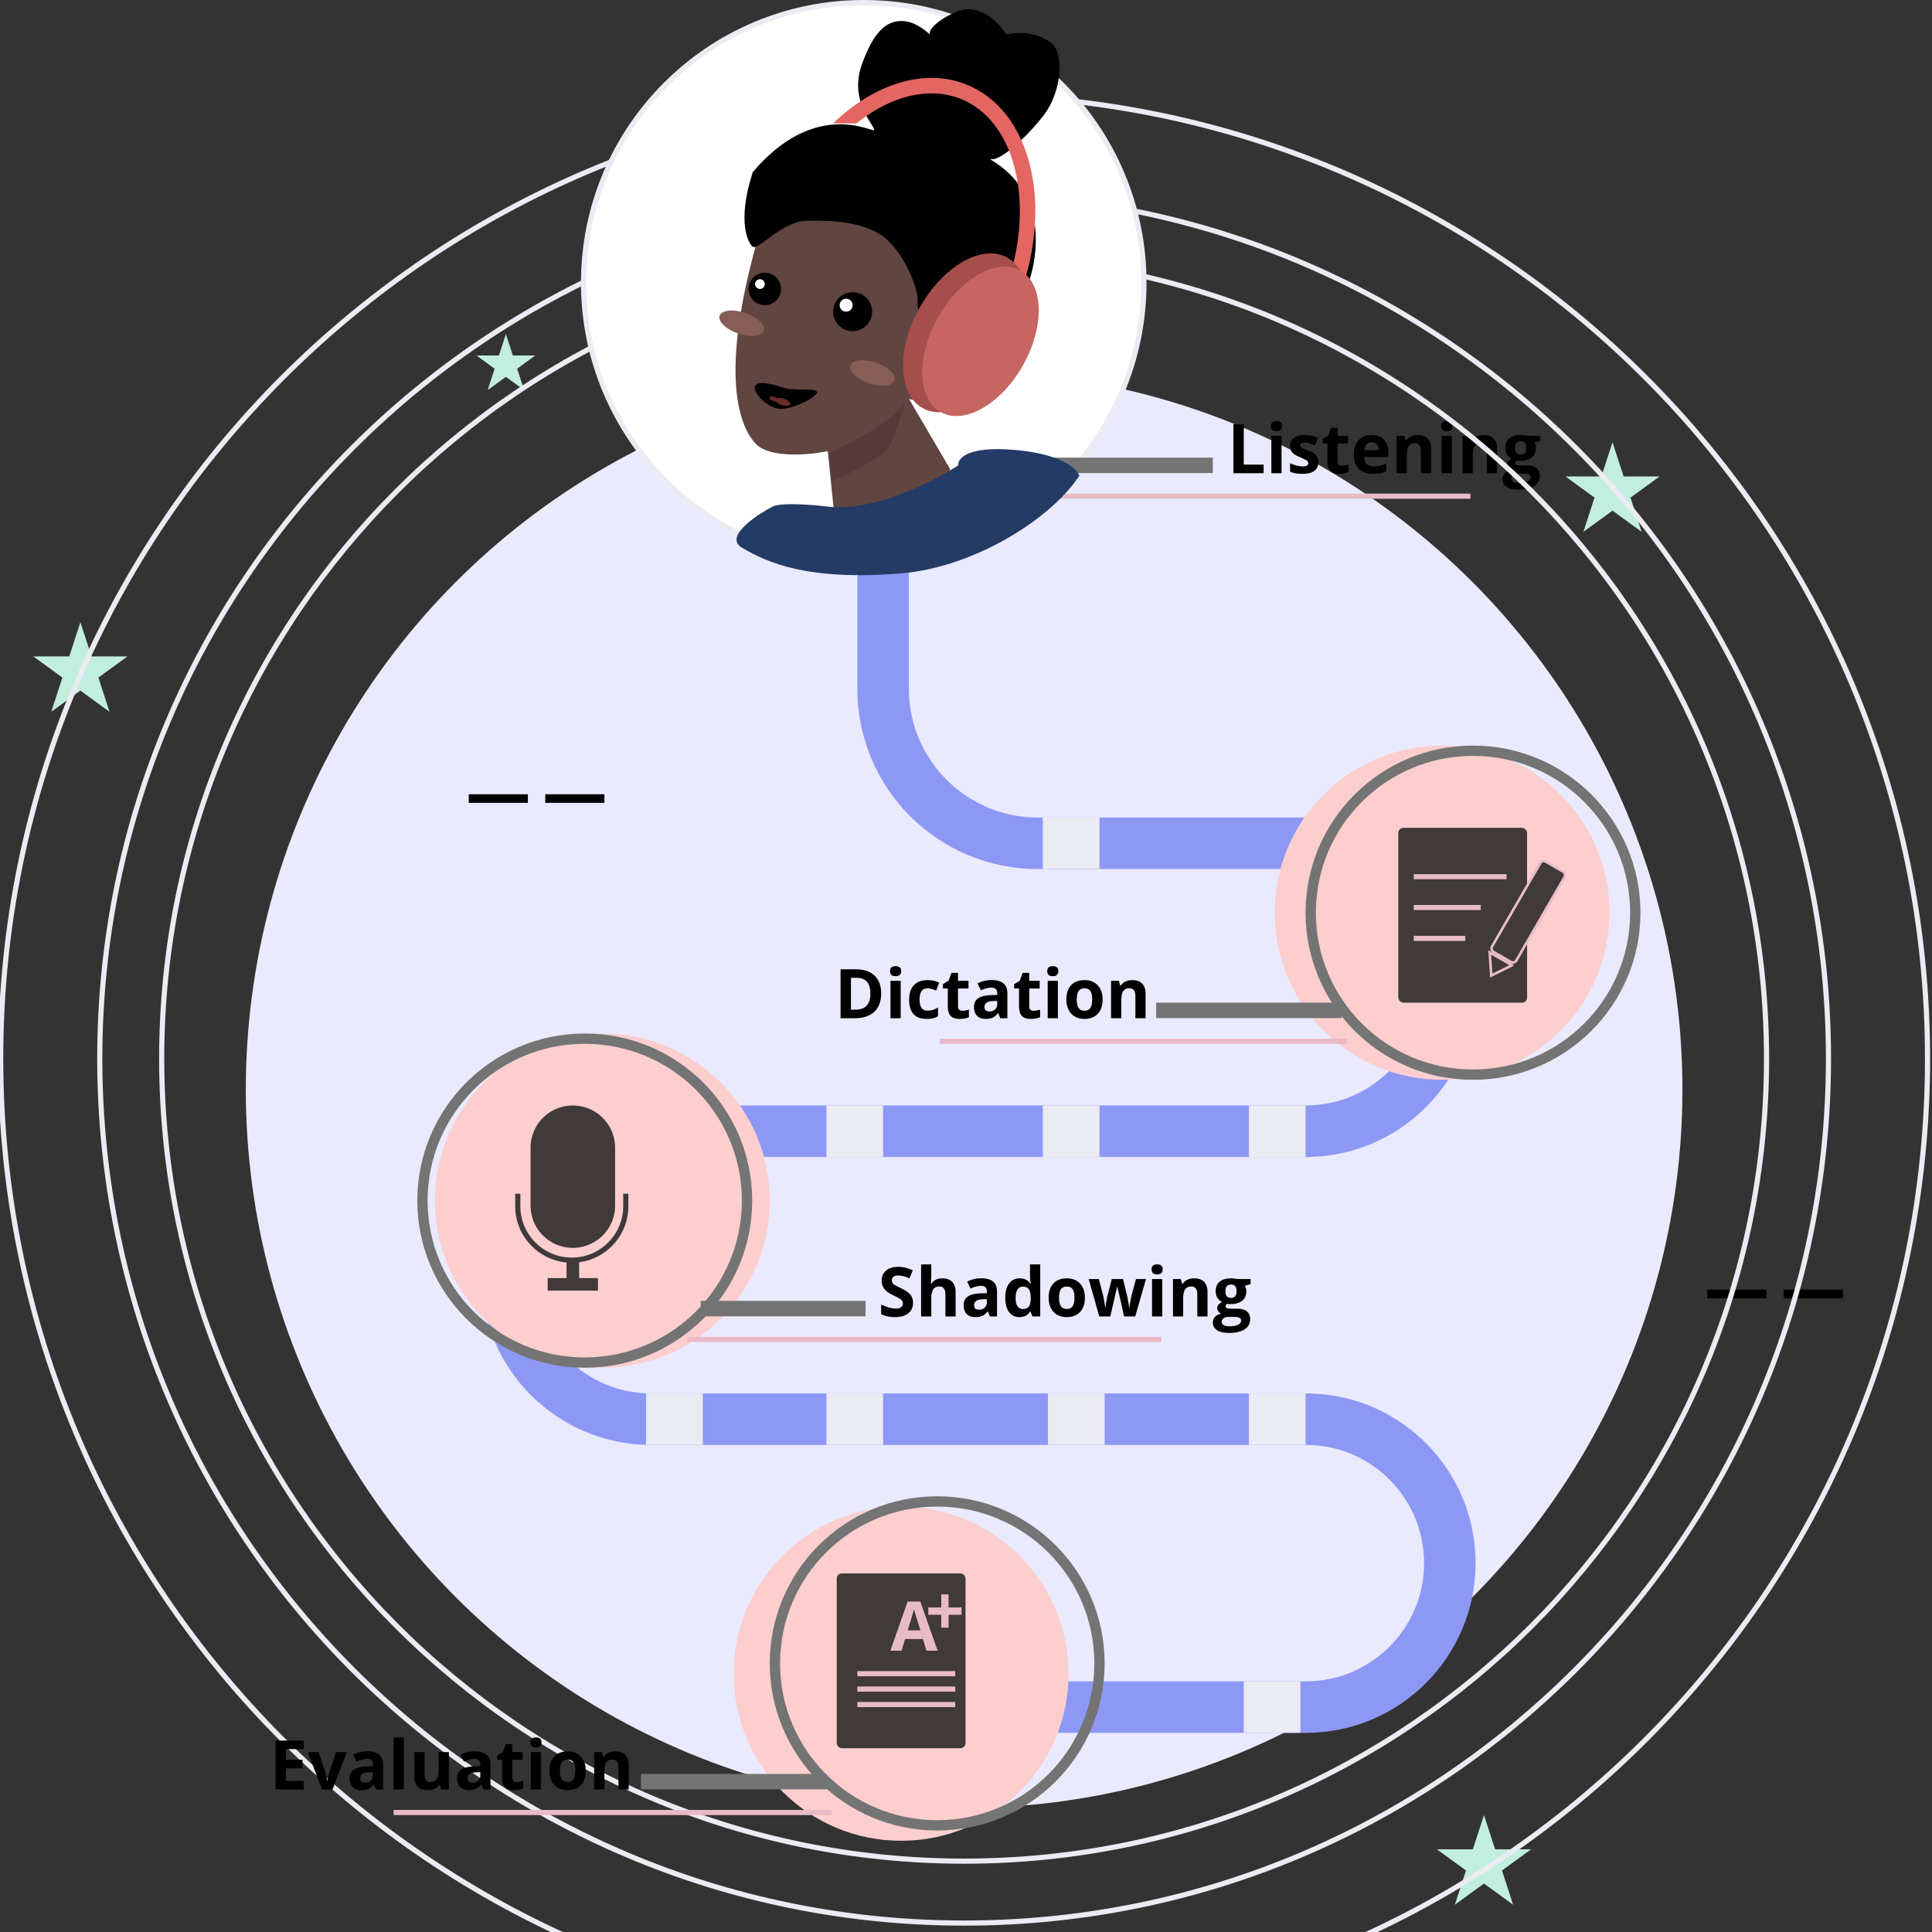 <svg viewBox="0 0 375 375" fill="none" xmlns="http://www.w3.org/2000/svg">
    <rect x="0" y="0" width="375" height="375" fill="#333333" stroke="none"/>
    <ellipse cx="187.135" cy="211.492" rx="139.423" ry="139.436" fill="#EAEAFF" />
    <path d="M346.22 251.16h11.479M331.366 251.16h11.478M105.836 154.997h11.478M90.981 154.997h11.479" stroke="#000"
        stroke-width="1.663" />
    <path
        d="M15.602 120.762l2.159 6.644h6.986l-5.652 4.107 2.159 6.645-5.652-4.107-5.652 4.107 2.16-6.645-5.653-4.107h6.986l2.16-6.644zM288.039 352.305l2.159 6.645h6.986l-5.652 4.107 2.159 6.644-5.652-4.106-5.652 4.106 2.159-6.644-5.652-4.107h6.986l2.159-6.645zM312.987 85.83l2.159 6.645h6.986l-5.652 4.107 2.159 6.645-5.652-4.107-5.651 4.107 2.158-6.645-5.651-4.107h6.986l2.158-6.644zM98.193 64.844l1.35 4.153h4.366l-3.533 2.566 1.35 4.153-3.533-2.566-3.532 2.566 1.35-4.153-3.533-2.566h4.366l1.35-4.153z"
        fill="#C2EEDF" />
    <path fill-rule="evenodd" clip-rule="evenodd"
        d="M176.41 133.677v-25.889h-10v25.889c0 19.33 15.67 35 35 35h52.055c12.672 0 22.945 10.273 22.945 22.945s-10.273 22.945-22.945 22.945H126.355c-18.195 0-32.945 14.75-32.945 32.945s14.75 32.945 32.945 32.945H253.465c12.672 0 22.945 10.273 22.945 22.945s-10.273 22.945-22.945 22.945H177.41v10h76.055c18.195 0 32.945-14.75 32.945-32.945 0-17.879-14.242-32.432-32-32.932v-.013H126.355c-12.672 0-22.945-10.273-22.945-22.945s10.273-22.945 22.945-22.945H254.41v-.013c17.758-.5 32-15.053 32-32.932 0-18.195-14.75-32.945-32.945-32.945H201.41c-13.807 0-25-11.192-25-25z"
        fill="#8D98F5" />
    <path
        d="M239.401 91.847v-9.495h2.014v7.832h3.851v1.663h-5.865zm7.281-9.138c0-.645.359-.968 1.078-.968.719 0 1.078.323 1.078.968 0 .307-.091.547-.273.72-.177.17-.446.254-.805.254-.719 0-1.078-.325-1.078-.974zm2.065 9.138h-1.981v-7.261h1.981v7.26zm7.151-2.156c0 .744-.26 1.311-.78 1.701-.515.39-1.288.585-2.318.585-.529 0-.979-.037-1.351-.11a4.97 4.97 0 01-1.046-.313v-1.636c.368.173.782.318 1.241.435.463.117.87.175 1.221.175.718 0 1.078-.208 1.078-.623a.51.51 0 00-.143-.377c-.095-.1-.26-.21-.494-.331-.234-.126-.545-.27-.935-.435-.559-.234-.97-.45-1.234-.65-.26-.199-.45-.426-.571-.682-.117-.26-.176-.578-.176-.954 0-.645.249-1.143.747-1.494.502-.355 1.212-.533 2.13-.533.875 0 1.726.19 2.553.572l-.598 1.429a10.926 10.926 0 00-1.02-.383c-.316-.1-.638-.15-.967-.15-.585 0-.877.158-.877.474 0 .178.093.331.279.461.191.13.604.323 1.241.578.567.23.983.444 1.247.643.264.2.459.429.584.689.126.26.189.57.189.928zm4.604.707c.347 0 .762-.075 1.247-.227v1.474c-.493.221-1.1.332-1.818.332-.793 0-1.371-.2-1.734-.598-.36-.403-.539-1.004-.539-1.805v-3.501h-.949v-.838l1.091-.662.572-1.533h1.266v1.546h2.033v1.487h-2.033v3.5c0 .282.078.49.234.624.16.134.37.201.63.201zm5.728-4.54c-.42 0-.749.135-.987.403-.238.264-.374.641-.409 1.13h2.78c-.009-.489-.137-.866-.383-1.13-.247-.268-.581-.402-1.001-.402zm.28 6.119c-1.169 0-2.083-.323-2.741-.968-.658-.645-.987-1.559-.987-2.74 0-1.218.303-2.157.909-2.82.611-.666 1.453-1 2.526-1 1.027 0 1.825.293 2.397.877.571.585.857 1.392.857 2.423v.96h-4.682c.021.564.188 1.003.5 1.32.311.315.749.473 1.312.473.437 0 .85-.045 1.24-.136.39-.091.797-.236 1.221-.435v1.532c-.346.174-.716.301-1.11.384-.394.086-.875.13-1.442.13zm11.274-.13h-1.981v-4.241c0-.524-.093-.916-.279-1.176-.186-.264-.483-.396-.89-.396-.554 0-.954.186-1.201.559-.247.368-.37.98-.37 1.837v3.417h-1.981v-7.261h1.513l.266.928h.111c.221-.35.524-.614.909-.792.39-.182.831-.273 1.325-.273.844 0 1.485.23 1.922.689.438.454.656 1.112.656 1.974v4.735zm1.955-9.138c0-.645.36-.968 1.078-.968.719 0 1.078.323 1.078.968 0 .307-.091.547-.272.72-.178.17-.446.254-.806.254-.718 0-1.078-.325-1.078-.974zm2.065 9.138h-1.98v-7.261h1.98v7.26zm8.788 0h-1.981v-4.241c0-.524-.093-.916-.279-1.176-.187-.264-.483-.396-.89-.396-.554 0-.955.186-1.202.559-.247.368-.37.98-.37 1.837v3.417h-1.981v-7.261h1.513l.267.928h.11c.221-.35.524-.614.909-.792.39-.182.832-.273 1.325-.273.845 0 1.485.23 1.923.689.437.454.656 1.112.656 1.974v4.735zm8.358-7.261v1.006l-1.136.293c.207.324.311.688.311 1.09 0 .78-.272 1.388-.818 1.826-.541.433-1.295.65-2.26.65l-.357-.02-.293-.033c-.203.156-.305.33-.305.52 0 .286.364.428 1.091.428h1.234c.797 0 1.403.171 1.819.513.42.343.63.845.63 1.507 0 .849-.355 1.507-1.065 1.975-.706.467-1.721.701-3.046.701-1.014 0-1.789-.177-2.325-.532-.533-.351-.799-.845-.799-1.481 0-.438.136-.803.409-1.098.273-.294.673-.504 1.201-.63a1.334 1.334 0 01-.532-.422c-.152-.2-.227-.41-.227-.63 0-.277.08-.507.24-.688.16-.187.392-.368.695-.546a1.965 1.965 0 01-.909-.792c-.221-.364-.332-.793-.332-1.286 0-.793.258-1.405.773-1.838.515-.433 1.251-.65 2.208-.65.204 0 .444.02.721.059.282.034.461.06.539.078h2.533zm-5.605 8.287c0 .273.13.487.39.643.264.156.632.234 1.104.234.71 0 1.267-.098 1.669-.293.403-.194.604-.46.604-.798 0-.273-.119-.462-.357-.566-.238-.103-.606-.155-1.104-.155h-1.026c-.364 0-.669.084-.916.253a.803.803 0 00-.364.682zm.721-5.91c0 .394.089.706.266.935.182.23.457.344.825.344.373 0 .645-.115.819-.344.173-.23.259-.541.259-.935 0-.875-.359-1.312-1.078-1.312-.727 0-1.091.437-1.091 1.312zM177.22 252.887c0 .857-.31 1.533-.929 2.026-.615.494-1.472.741-2.572.741-1.013 0-1.909-.191-2.689-.572v-1.87c.641.286 1.182.487 1.624.604.446.117.853.175 1.221.175.441 0 .779-.084 1.013-.253.238-.169.357-.42.357-.753a.817.817 0 00-.156-.494 1.693 1.693 0 00-.461-.422c-.199-.134-.608-.349-1.227-.643-.58-.273-1.016-.535-1.306-.786a2.956 2.956 0 01-.695-.877c-.173-.333-.259-.723-.259-1.169 0-.84.283-1.5.85-1.981.572-.48 1.36-.721 2.364-.721.494 0 .964.059 1.41.176.45.117.92.281 1.409.493l-.649 1.566a9.56 9.56 0 00-1.26-.436 4.02 4.02 0 00-.975-.123c-.381 0-.673.089-.876.266a.88.88 0 00-.306.695.88.88 0 00.124.468c.082.13.212.257.39.383.181.121.608.342 1.279.663.888.424 1.496.85 1.825 1.279.329.424.494.946.494 1.565zm8.267 2.637h-1.981v-4.241c0-1.048-.389-1.572-1.169-1.572-.554 0-.954.189-1.201.565-.247.377-.37.987-.37 1.832v3.416h-1.981v-10.106h1.981v2.059c0 .16-.016.537-.046 1.13l-.045.585h.104c.441-.71 1.143-1.065 2.104-1.065.853 0 1.5.229 1.942.688.441.459.662 1.117.662 1.974v4.735zm6.651 0l-.384-.987h-.052c-.333.42-.677.712-1.032.877-.351.16-.81.24-1.377.24-.697 0-1.247-.199-1.65-.598-.398-.398-.597-.965-.597-1.701 0-.771.268-1.338.805-1.702.541-.368 1.355-.571 2.442-.61l1.26-.039v-.319c0-.736-.377-1.104-1.13-1.104-.58 0-1.262.176-2.046.526l-.656-1.337c.836-.438 1.762-.656 2.78-.656.974 0 1.721.212 2.241.636.519.424.779 1.07.779 1.935v4.839h-1.383zm-.585-3.364l-.766.026c-.576.017-1.005.121-1.286.311-.282.191-.422.481-.422.871 0 .558.32.838.961.838.459 0 .825-.133 1.097-.397.277-.264.416-.614.416-1.052v-.597zm6.313 3.494c-.853 0-1.524-.331-2.014-.994-.484-.662-.727-1.58-.727-2.754 0-1.19.247-2.117.74-2.779.498-.667 1.182-1 2.053-1 .913 0 1.61.355 2.091 1.065h.065a8.065 8.065 0 01-.149-1.449v-2.325h1.987v10.106h-1.52l-.383-.942h-.084c-.451.715-1.137 1.072-2.059 1.072zm.695-1.578c.506 0 .876-.148 1.11-.442.238-.294.368-.794.39-1.5v-.215c0-.779-.121-1.337-.364-1.675-.238-.338-.628-.507-1.169-.507-.441 0-.786.189-1.032.565-.243.373-.364.916-.364 1.63 0 .715.123 1.252.37 1.611.247.355.6.533 1.059.533zm7.001-2.196c0 .719.117 1.263.351 1.631.238.368.623.552 1.156.552.528 0 .907-.182 1.136-.546.234-.368.351-.913.351-1.637 0-.718-.117-1.257-.351-1.617-.234-.359-.617-.539-1.149-.539-.529 0-.91.18-1.143.539-.234.355-.351.894-.351 1.617zm5.02 0c0 1.182-.312 2.107-.935 2.774-.624.666-1.492 1-2.604 1-.697 0-1.312-.152-1.845-.455a3.064 3.064 0 01-1.227-1.318c-.286-.572-.429-1.239-.429-2.001 0-1.186.31-2.108.929-2.766.619-.658 1.489-.987 2.611-.987.697 0 1.311.151 1.844.454a3.03 3.03 0 011.228 1.306c.285.567.428 1.231.428 1.993zm7.605 3.644l-.558-2.539-.754-3.209h-.045l-1.325 5.748h-2.13l-2.065-7.261h1.974l.838 3.215c.134.576.27 1.37.409 2.383h.039c.017-.329.093-.85.227-1.565l.104-.552.896-3.481h2.182l.851 3.481.078.422a17.687 17.687 0 01.202 1.215c.03.199.047.359.051.48h.039c.039-.311.109-.738.208-1.279.1-.546.171-.914.215-1.104l.87-3.215h1.942l-2.091 7.261h-2.157zm5.339-9.138c0-.645.359-.968 1.078-.968.719 0 1.078.323 1.078.968 0 .307-.091.548-.273.721-.177.169-.446.253-.805.253-.719 0-1.078-.324-1.078-.974zm2.065 9.138h-1.981v-7.261h1.981v7.261zm8.787 0h-1.981v-4.241c0-.524-.093-.916-.279-1.176-.186-.264-.483-.396-.89-.396-.554 0-.954.186-1.201.559-.247.368-.37.98-.37 1.838v3.416h-1.981v-7.261h1.513l.266.929h.111c.221-.351.524-.615.909-.793a3.11 3.11 0 011.325-.272c.844 0 1.485.229 1.922.688.438.455.656 1.113.656 1.974v4.735zm8.359-7.261v1.007l-1.137.292c.208.325.312.688.312 1.091 0 .779-.273 1.388-.818 1.825-.542.433-1.295.649-2.26.649l-.358-.019-.292-.033c-.203.156-.305.33-.305.52 0 .286.364.429 1.091.429h1.234c.797 0 1.403.171 1.818.513.42.342.63.844.63 1.506 0 .849-.355 1.507-1.065 1.975-.705.467-1.721.701-3.046.701-1.013 0-1.788-.177-2.325-.532-.532-.351-.799-.845-.799-1.481 0-.437.137-.803.41-1.098.272-.294.673-.504 1.201-.63a1.327 1.327 0 01-.532-.422 1.022 1.022 0 01-.228-.63 1 1 0 01.241-.688c.16-.186.391-.368.694-.546a1.96 1.96 0 01-.909-.792c-.221-.364-.331-.792-.331-1.286 0-.792.258-1.405.773-1.838.515-.433 1.251-.649 2.208-.649.203 0 .444.019.721.058.281.035.461.061.539.078h2.533zm-5.605 8.287c0 .273.13.487.39.643.264.156.632.234 1.104.234.71 0 1.266-.098 1.669-.292.403-.195.604-.462.604-.799 0-.273-.119-.461-.357-.565-.238-.104-.607-.156-1.104-.156h-1.027c-.363 0-.669.084-.915.253a.8.8 0 00-.364.682zm.721-5.91c0 .394.089.706.266.935.182.23.457.344.825.344.372 0 .645-.114.818-.344.173-.229.26-.541.26-.935 0-.875-.359-1.312-1.078-1.312-.727 0-1.091.437-1.091 1.312zM171.032 192.799c0 1.563-.445 2.76-1.337 3.592-.888.831-2.172 1.247-3.852 1.247h-2.688v-9.495h2.981c1.55 0 2.753.409 3.611 1.227.857.818 1.285 1.961 1.285 3.429zm-2.091.052c0-2.039-.9-3.059-2.702-3.059h-1.071v6.183h.864c1.939 0 2.909-1.041 2.909-3.124zm3.819-4.351c0-.645.359-.968 1.078-.968.719 0 1.078.323 1.078.968 0 .307-.091.548-.273.721-.177.169-.445.253-.805.253-.719 0-1.078-.325-1.078-.974zm2.065 9.138h-1.981v-7.261h1.981v7.261zm5.034.13c-2.26 0-3.391-1.241-3.391-3.722 0-1.234.308-2.175.923-2.825.614-.654 1.496-.981 2.643-.981.84 0 1.593.165 2.26.494l-.584 1.533a9.14 9.14 0 00-.871-.306 2.742 2.742 0 00-.805-.123c-1.031 0-1.546.732-1.546 2.195 0 1.42.515 2.13 1.546 2.13.381 0 .734-.049 1.059-.149.324-.104.649-.264.974-.481v1.696a3.206 3.206 0 01-.974.422c-.325.078-.736.117-1.234.117zm6.955-1.579c.347 0 .762-.075 1.247-.227v1.474c-.493.221-1.099.332-1.818.332-.793 0-1.371-.2-1.734-.598-.36-.403-.539-1.004-.539-1.805v-3.501h-.949v-.838l1.092-.662.571-1.533h1.267v1.546h2.032v1.487h-2.032v3.501c0 .281.077.489.233.623.161.134.371.201.63.201zm7.333 1.449l-.383-.987h-.052c-.334.42-.678.712-1.033.876-.351.16-.81.241-1.377.241-.697 0-1.247-.2-1.65-.598-.398-.398-.597-.965-.597-1.701 0-.771.268-1.338.805-1.702.541-.368 1.355-.572 2.442-.611l1.26-.039v-.318c0-.736-.377-1.104-1.13-1.104-.58 0-1.262.176-2.046.526l-.656-1.338c.836-.437 1.763-.656 2.78-.656.974 0 1.721.213 2.241.637.519.424.779 1.069.779 1.935v4.839h-1.383zm-.585-3.364l-.766.025c-.576.018-1.005.122-1.286.312-.282.191-.422.481-.422.87 0 .559.32.838.961.838.459 0 .825-.132 1.098-.396.277-.264.415-.615.415-1.052v-.597zm7.073 1.915c.346 0 .762-.075 1.247-.227v1.474c-.494.221-1.1.332-1.819.332-.792 0-1.37-.2-1.734-.598-.359-.403-.539-1.004-.539-1.805v-3.501h-.948v-.838l1.091-.662.572-1.533h1.266v1.546h2.033v1.487h-2.033v3.501c0 .281.078.489.234.623.16.134.37.201.63.201zm2.637-7.689c0-.645.359-.968 1.078-.968.718 0 1.078.323 1.078.968 0 .307-.091.548-.273.721-.178.169-.446.253-.805.253-.719 0-1.078-.325-1.078-.974zm2.065 9.138h-1.981v-7.261h1.981v7.261zm3.663-3.644c0 .719.117 1.262.35 1.63.239.368.624.552 1.157.552.528 0 .907-.181 1.136-.545.234-.368.351-.914.351-1.637 0-.718-.117-1.258-.351-1.617-.234-.359-.617-.539-1.149-.539-.529 0-.91.18-1.144.539-.233.355-.35.894-.35 1.617zm5.02 0c0 1.182-.312 2.107-.935 2.773-.624.667-1.492 1.001-2.604 1.001-.698 0-1.312-.152-1.845-.455a3.064 3.064 0 01-1.227-1.318c-.286-.572-.429-1.239-.429-2.001 0-1.186.31-2.108.929-2.766.619-.659 1.489-.988 2.611-.988.697 0 1.311.152 1.844.455.533.303.942.738 1.227 1.305.286.568.429 1.232.429 1.994zm8.339 3.644h-1.981v-4.241c0-.524-.093-.916-.279-1.176-.186-.264-.483-.396-.89-.396-.554 0-.954.186-1.201.559-.247.368-.37.98-.37 1.838v3.416h-1.981v-7.261h1.513l.266.928h.111c.22-.35.524-.614.909-.792.39-.182.831-.273 1.325-.273.844 0 1.485.23 1.922.689.437.454.656 1.113.656 1.974v4.735z"
        fill="#000" />
    <ellipse cx="279.91" cy="177.151" rx="32.5" ry="32.436" fill="#FCCECE" />
    <ellipse cx="116.91" cy="233.041" rx="32.5" ry="32.436" fill="#FCCECE" />
    <ellipse cx="174.91" cy="324.859" rx="32.5" ry="32.436" fill="#FCCECE" />
    <path
        d="M374.135 205.482c0 103.287-83.723 187.018-187 187.018s-187-83.731-187-187.018 83.723-187.018 187-187.018 187 83.731 187 187.018z"
        stroke="#EBEBF3" />
    <path
        d="M354.905 205.483c0 92.665-75.113 167.785-167.77 167.785-92.656 0-167.769-75.12-167.769-167.785 0-92.665 75.113-167.785 167.769-167.785 92.657 0 167.77 75.12 167.77 167.785z"
        stroke="#EBEBF3" />
    <path
        d="M342.885 205.482c0 86.027-69.731 155.765-155.75 155.765-86.018 0-155.75-69.738-155.75-155.765 0-86.027 69.732-155.765 155.75-155.765 86.019 0 155.75 69.738 155.75 155.765z"
        stroke="#EBEBF3" />
    <path
        d="M222.039 54.892c0 30.04-24.349 54.392-54.386 54.392-30.037 0-54.387-24.353-54.387-54.392 0-30.04 24.35-54.392 54.387-54.392s54.386 24.352 54.386 54.392z"
        fill="#fff" stroke="#EBEBF3" />
    <path
        d="M317.41 177.151c0 17.36-14.101 31.436-31.5 31.436s-31.5-14.076-31.5-31.436 14.101-31.436 31.5-31.436 31.5 14.076 31.5 31.436zM145 233.041c0 17.359-14.101 31.436-31.5 31.436S82 250.4 82 233.041c0-17.36 14.101-31.437 31.5-31.437s31.5 14.077 31.5 31.437zM213.41 322.863c0 17.36-14.101 31.436-31.5 31.436s-31.5-14.076-31.5-31.436 14.101-31.436 31.5-31.436 31.5 14.076 31.5 31.436z"
        stroke="#747474" stroke-width="2" />
    <path fill="#E9BBC7"
        d="M202.41 95.811h83v.998h-83zM133.41 259.488h92v.998h-92zM182.41 201.603h79v.998h-79zM76.41 351.307h85v.998h-85z" />
    <path fill="#747474"
        d="M199.41 88.825h36v2.994h-36zM136 252.502h32v2.994h-32zM224.41 194.616h36v2.994h-36zM124.41 344.321h36v2.994h-36z" />
    <path fill-rule="evenodd" clip-rule="evenodd"
        d="M111.186 214.577a8.203 8.203 0 00-8.203 8.203v11.132a8.204 8.204 0 1016.407 0V222.78a8.203 8.203 0 00-8.204-8.203zM100 234.11v-2.414h1v2.414c0 5.513 4.47 9.983 9.983 9.983 5.514 0 9.983-4.47 9.983-9.983v-2.414h1v2.414c0 5.583-4.166 10.193-9.559 10.891v3.069h3.661v2.436h-9.763v-2.436h3.661v-3.024c-5.589-.513-9.966-5.213-9.966-10.936z"
        fill="#403A3A" />
    <rect x="271.41" y="160.683" width="25" height="33.933" rx="1" fill="#403A3A" />
    <rect x="162.41" y="305.398" width="25" height="33.933" rx="1" fill="#403A3A" />
    <path fill="#DC9896" stroke="#E9BBC7" stroke-width=".499"
        d="M166.66 324.61h18.501v.499H166.66zM166.66 327.604h18.501v.499H166.66zM166.66 330.598h18.501v.499H166.66zM274.66 169.915h17.501v.499H274.66zM274.66 175.903h12.501v.499H274.66zM274.66 181.891h9.501v.499h-9.501z" />
    <rect x=".091" y=".341" width="5.434" height="20.25" rx=".75"
        transform="rotate(29.951 -161.53 642.998) skewX(-.098)" fill="#403A3A" stroke="#E9BBC7" stroke-width=".5" />
    <path d="M293.492 187.354l-4.039 2.004-.303-4.491 4.342 2.487z" fill="#403A3A" stroke="#E9BBC7" stroke-width=".5" />
    <path
        d="M179.826 320.396l-.688-2.26h-3.462l-.688 2.26h-2.17l3.352-9.534h2.461l3.364 9.534h-2.169zm-1.169-3.949c-.636-2.048-.996-3.206-1.078-3.474a11.29 11.29 0 01-.169-.637c-.143.554-.552 1.925-1.227 4.111h2.474zM182.696 313.427h-2.514v-1.422h2.514v-2.533h1.422v2.533h2.513v1.422h-2.513v2.501h-1.422v-2.501z"
        fill="#E9BBC7" />
    <path fill="#EBEBF3" d="M241.41 326.356h11v9.98h-11z" />
    <path
        d="M58.953 347.343h-5.468v-9.495h5.468v1.649h-3.455v2.085h3.215v1.65h-3.215v2.448h3.455v1.663zm3.56 0l-2.767-7.261h2.072l1.402 4.137a7.39 7.39 0 01.293 1.487h.039c.021-.416.119-.911.292-1.487l1.396-4.137h2.072l-2.767 7.261h-2.033zm10.456 0l-.383-.987h-.052c-.334.42-.678.712-1.033.876-.35.161-.81.241-1.377.241-.697 0-1.247-.2-1.65-.598-.398-.398-.597-.965-.597-1.701 0-.771.268-1.338.805-1.702.541-.368 1.355-.572 2.442-.61l1.26-.039v-.319c0-.736-.377-1.104-1.13-1.104-.58 0-1.262.176-2.046.526l-.656-1.338c.836-.437 1.763-.656 2.78-.656.974 0 1.721.213 2.24.637.52.424.78 1.069.78 1.935v4.839h-1.383zm-.585-3.364l-.766.026c-.576.017-1.005.121-1.286.311-.281.191-.422.481-.422.871 0 .558.32.837.96.837.46 0 .826-.132 1.099-.396.277-.264.415-.615.415-1.052v-.597zm5.995 3.364h-1.981v-10.106h1.98v10.106zm7.228 0l-.266-.929h-.104c-.212.338-.513.6-.903.786-.39.182-.833.273-1.331.273-.853 0-1.496-.228-1.93-.682-.432-.459-.648-1.117-.648-1.975v-4.734h1.98v4.241c0 .524.093.918.28 1.182.186.26.482.389.89.389.553 0 .954-.184 1.2-.552.248-.372.371-.987.371-1.844v-3.416h1.98v7.261h-1.519zm8.21 0l-.384-.987h-.052c-.333.42-.677.712-1.032.876-.351.161-.81.241-1.377.241-.697 0-1.247-.2-1.65-.598-.398-.398-.597-.965-.597-1.701 0-.771.268-1.338.805-1.702.541-.368 1.355-.572 2.442-.61l1.26-.039v-.319c0-.736-.377-1.104-1.13-1.104-.58 0-1.262.176-2.046.526l-.656-1.338c.836-.437 1.762-.656 2.78-.656.974 0 1.72.213 2.24.637.52.424.78 1.069.78 1.935v4.839h-1.384zm-.585-3.364l-.767.026c-.575.017-1.004.121-1.285.311-.282.191-.423.481-.423.871 0 .558.32.837.962.837.459 0 .824-.132 1.097-.396.277-.264.416-.615.416-1.052v-.597zm7.072 1.915c.347 0 .762-.075 1.247-.227v1.474c-.493.221-1.099.332-1.818.332-.793 0-1.37-.2-1.734-.598-.36-.403-.54-1.004-.54-1.805v-3.501h-.948v-.838l1.092-.662.571-1.533h1.267v1.546h2.032v1.487h-2.032v3.501c0 .281.078.489.233.623.16.134.371.201.63.201zm2.637-7.689c0-.645.36-.968 1.078-.968.719 0 1.078.323 1.078.968 0 .307-.091.548-.272.721-.178.169-.446.253-.806.253-.718 0-1.078-.325-1.078-.974zm2.065 9.138h-1.98v-7.261h1.98v7.261zm3.663-3.644c0 .719.117 1.262.351 1.63.238.368.624.552 1.156.552.528 0 .907-.181 1.137-.545.233-.368.35-.914.35-1.637 0-.718-.117-1.257-.35-1.617-.234-.359-.617-.539-1.15-.539-.528 0-.909.18-1.143.539-.234.355-.351.894-.351 1.617zm5.021 0c0 1.182-.312 2.107-.936 2.773-.623.667-1.491 1.001-2.604 1.001-.697 0-1.312-.152-1.844-.455a3.066 3.066 0 01-1.228-1.318c-.286-.572-.428-1.239-.428-2.001 0-1.186.309-2.108.928-2.766.619-.658 1.49-.988 2.611-.988.697 0 1.312.152 1.845.455.532.303.941.738 1.227 1.305.286.568.429 1.232.429 1.994zm8.339 3.644h-1.981v-4.241c0-.524-.093-.916-.279-1.176-.187-.264-.483-.396-.89-.396-.554 0-.955.186-1.202.559-.246.368-.37.98-.37 1.838v3.416h-1.981v-7.261h1.514l.266.929h.11c.221-.351.524-.615.909-.793.39-.182.832-.273 1.325-.273.845 0 1.485.23 1.923.689.437.454.656 1.113.656 1.974v4.735z"
        fill="#000" />
    <path fill="#EBEBF3"
        d="M242.41 270.467h11v9.98h-11zM203.41 270.467h11v9.98h-11zM125.41 270.467h11v9.98h-11zM160.41 270.467h11v9.98h-11zM160.41 214.577h11v9.98h-11zM202.41 214.577h11v9.98h-11zM242.41 214.577h11v9.98h-11zM202.41 158.687h11v9.98h-11z" />
    <path d="M162.157 102.086l-1.714-16.73 14.935-9.737 9.059 15.48-4.407 10.238-17.873.749z" fill="#614540" />
    <path
        d="M146.837 86.279c-2.437-2.414-7.799-11.102 0-39.096 3.818-3.942 13.307-11.246 20.716-8.929 7.409 2.317 12.348 8.205 13.892 10.86v11.342c.081 1.368.78 4.006 2.924 3.62 2.681-.482 5.118 1.448 5.118 6.516s-4.874 8.93-13.404 6.757l-.244.242-2.193 3.137c-5.118 5.55-9.992 6.275-13.892 6.999-3.87.718-10.48.965-12.917-1.448z"
        fill="#614540" />
    <path
        d="M161 87.827c4.223-1.984 12.609-6.117 14.597-9.687-.58 2.231-2.037 7.14-3.23 8.925-1.192 1.785-7.555 4.929-10.867 6.25l-.5-5.488z"
        fill="#543B37" />
    <ellipse rx="4.528" ry="2.11" transform="matrix(-.947 -.321 -.322 .947 143.967 62.742)" fill="#865E57" />
    <ellipse rx="4.528" ry="2.11" transform="matrix(-.947 -.321 -.322 .947 169.327 72.383)" fill="#865E57" />
    <ellipse cx="148.447" cy="56.084" rx="3.157" ry="3.151" fill="#000" />
    <ellipse cx="165.494" cy="60.495" rx="3.788" ry="3.781" fill="#000" />
    <ellipse cx="147.499" cy="55.139" rx=".947" ry=".945" fill="#fff" />
    <ellipse cx="164.232" cy="59.235" rx="1.263" ry="1.26" fill="#fff" />
    <path
        d="M146.552 74.989c-.376 1.103 1.612 3.41 3.98 4.212 2.368.803 7.641-1.849 8.017-2.952.375-1.103-4.289-.239-6.657-1.042-2.368-.803-4.965-1.321-5.34-.218z"
        fill="#000" />
    <path fill-rule="evenodd" clip-rule="evenodd"
        d="M150.133 77.84c-.479-.163-.808-.47-.735-.684.073-.216.521-.258 1-.095.192.065.361.154.489.251.301-.108.793-.082 1.309.093.762.258 1.285.745 1.169 1.087-.117.342-.829.41-1.591.151-.504-.17-.904-.442-1.083-.704a1.741 1.741 0 01-.558-.1z"
        fill="#6B2B2B" />
    <path
        d="M169.562 25.253c-.978.106-11.644-5.718-23.445 8.145-3.157 9.703-.861 13.865 0 14.494 1.076.787 5.599-4.955 10.538-5.041 4.939-.087 11.391.2 15.206 3.4 3.814 3.202 6.506 10.067 6.262 12.354-.245 2.287 1.387 5.098 4.419 5.671 3.032.574 14.538-5.166 16.608-8.34.803-1.232 3.423-9.416.684-16.351-2.739-6.936-8.901-8.977-7.385-8.69 1.516.287 6.064-3.374 9.977-8.322 3.912-4.947 4.116-12.656 1.451-14.39-3.997-2.601-6.831-1.6-8.64-1.554-.636-1.287-4.646-6.276-9.39-4.402-3.795 1.499-5.656 3.566-5.395 4.442 0 0-2.512-2.53-5.29-2.588-2.422-.052-5.273 1.027-7.914 8.549-2.641 7.522 3.292 12.516 2.314 12.623z"
        fill="#000" />
    <path fill-rule="evenodd" clip-rule="evenodd"
        d="M197.178 33.593c1.493 6.764.878 15.065-2.322 23.37h3.201c6.351-17.627 1.964-35.435-10.303-40.487-8.266-3.404-18.087-.184-26.048 7.47h4.537a32.417 32.417 0 012.734-1.967c6.109-3.919 12.394-4.887 17.631-2.73 5.236 2.156 9.009 7.266 10.57 14.344z"
        fill="#E36662" />
    <ellipse rx="10.065" ry="16.758" transform="rotate(29.231 -30.22 391.428) skewX(-.096)" fill="#A64E4B" />
    <ellipse rx="9.467" ry="15.761" transform="rotate(29.231 -31.88 398.033) skewX(-.096)" fill="#C76562" />
    <path
        d="M186 90.322c-4.833 3.16-16.7 9.182-25.5 7.984-2.833-.332-8.9-.798-10.5 0-2 .998-9.835 5.688-6 7.984 5 2.994 13 6.488 31 4.991 13.952-1.161 29-10.48 34.5-18.963-.333-1.164-3.3-4.192-12.5-4.99-9.2-.799-11.166 1.663-11 2.994z"
        fill="#243B65" /></svg>
